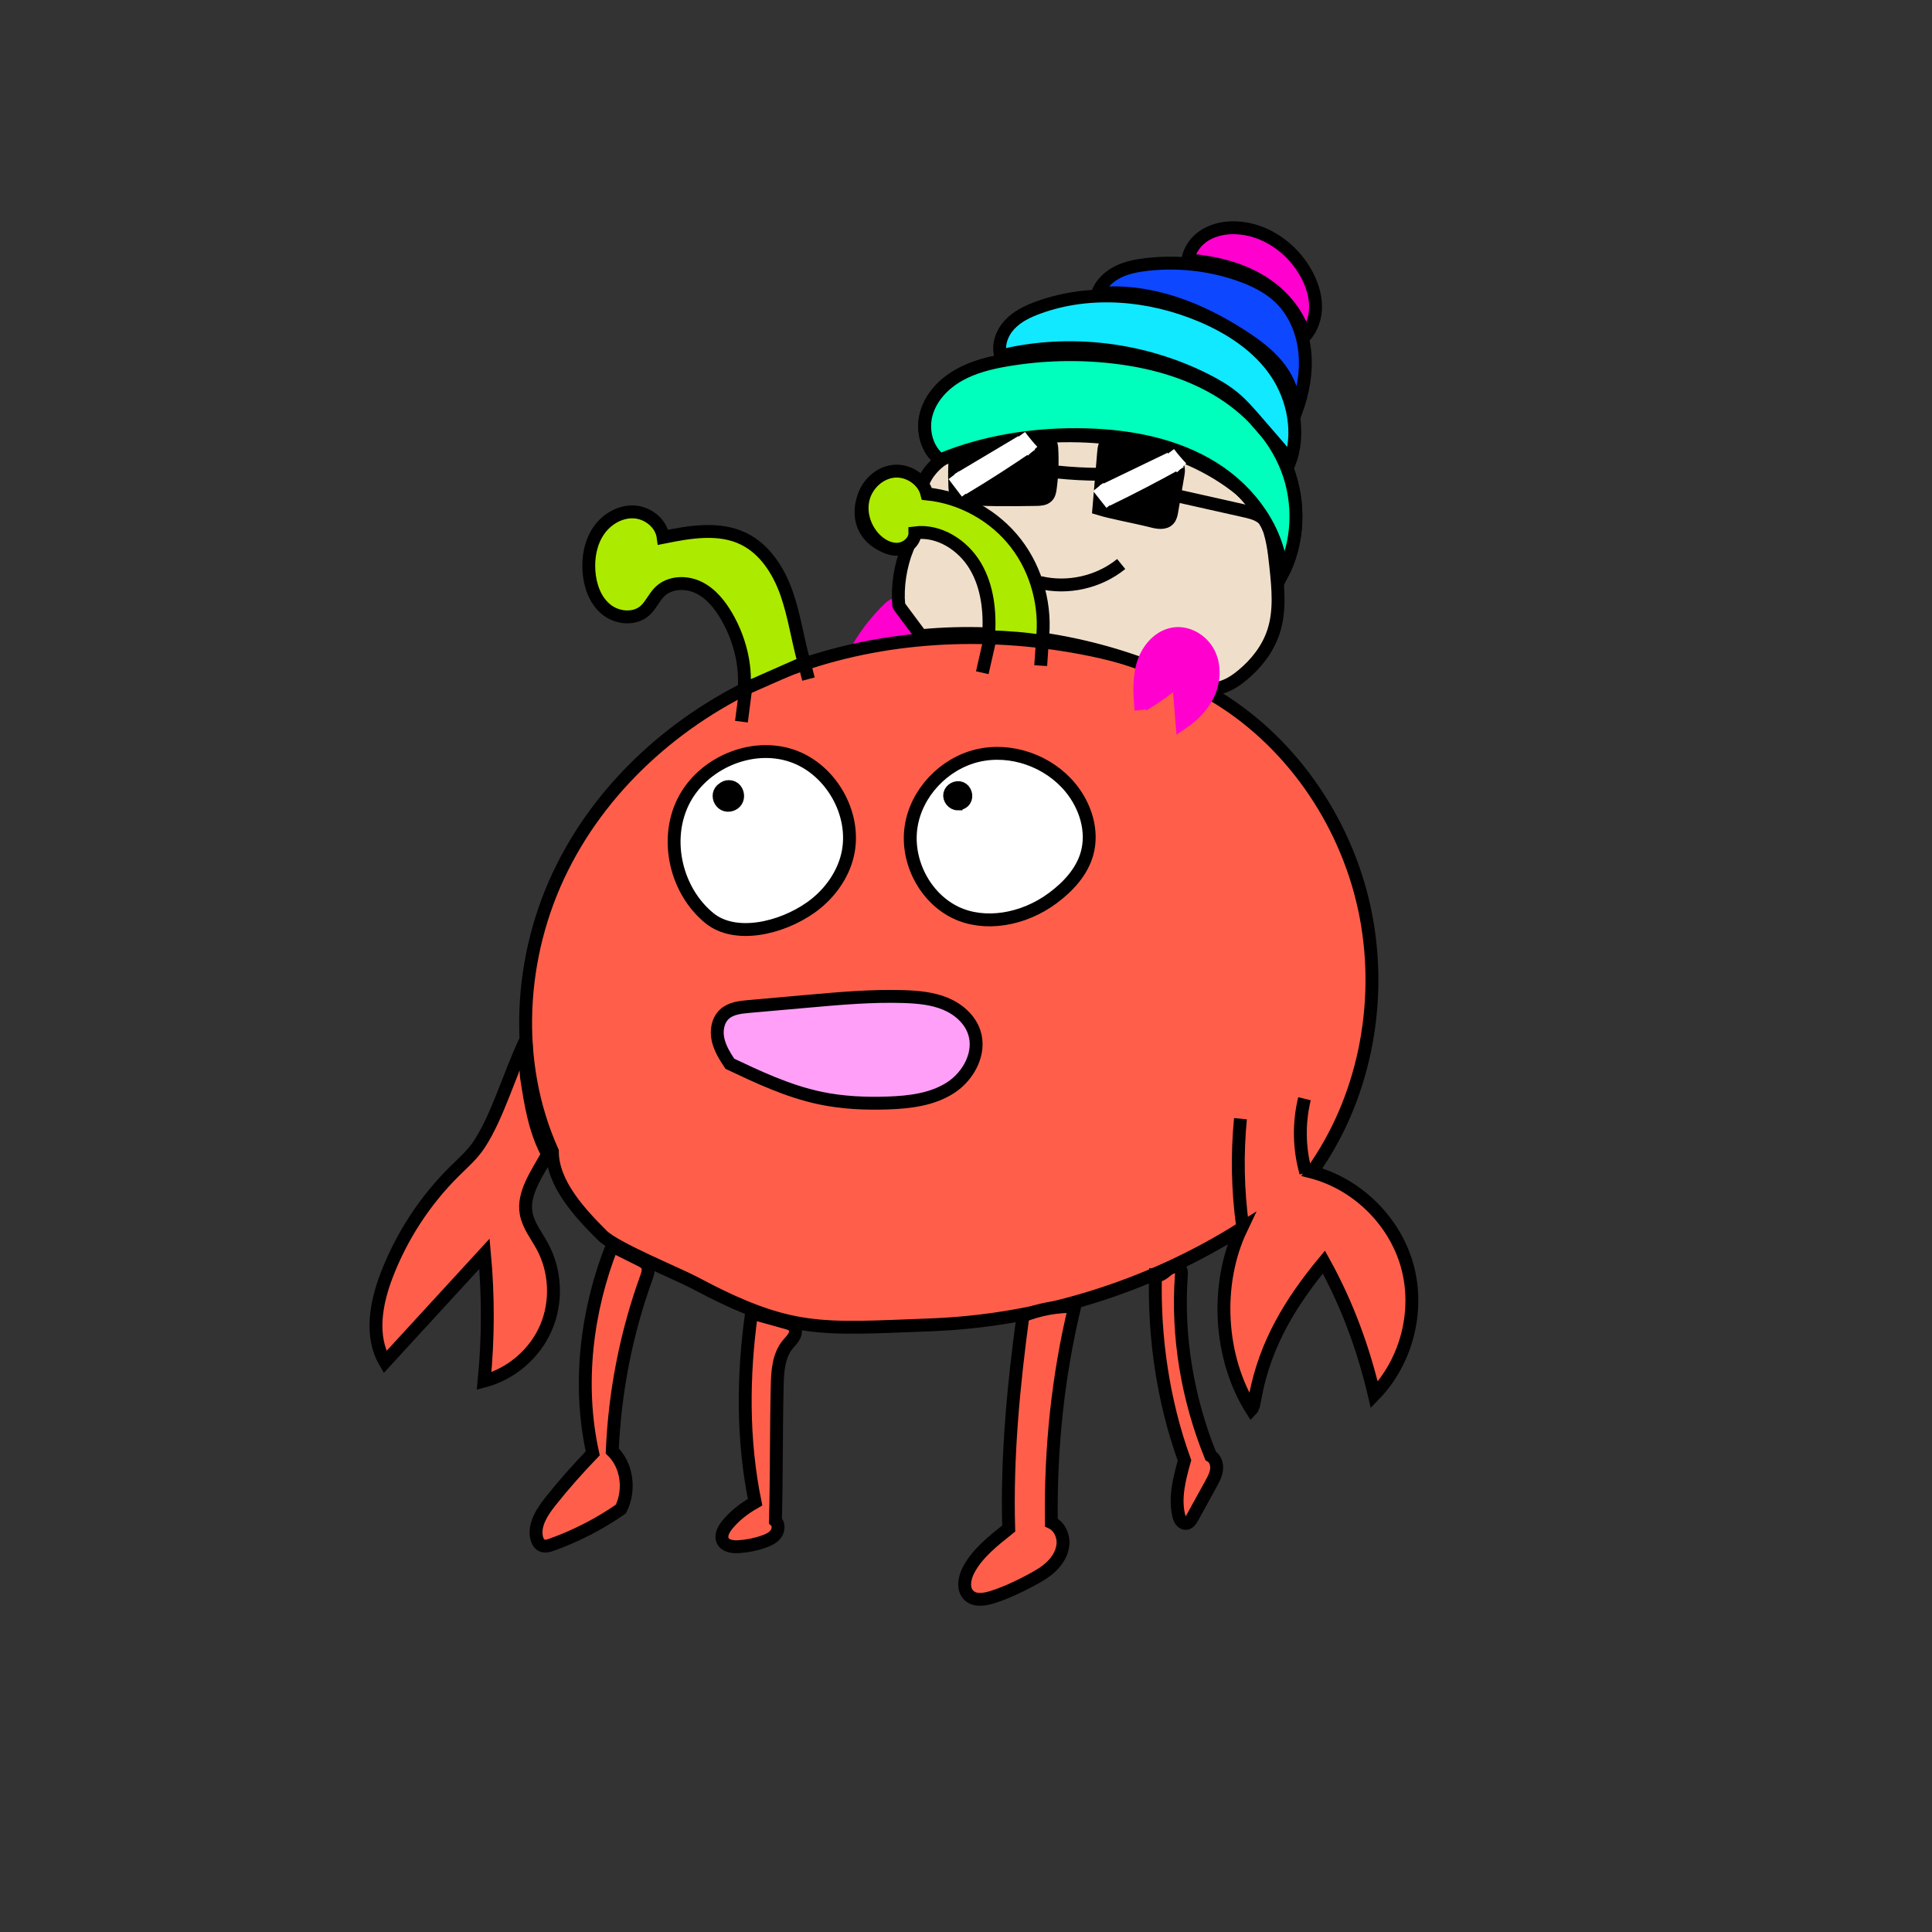 <?xml version="1.0" encoding="utf-8"?>
<!-- Generator: Adobe Illustrator 25.2.0, SVG Export Plug-In . SVG Version: 6.00 Build 0)  -->
<svg version="1.1" id="レイヤー_2" xmlns="http://www.w3.org/2000/svg" xmlns:xlink="http://www.w3.org/1999/xlink" x="0px"
	 y="0px" viewBox="0 0 300 300" style="enable-background:new 0 0 300 300;" xml:space="preserve">
<rect x="0" y="0" width="300" height="300" fill="#333333" stroke="none"/>
<style type="text/css">
	.st0{fill:#FF00CF;stroke:#FF00CF;stroke-width:2;stroke-miterlimit:10;}
	.st1{fill:#FF5F4A;stroke:#000000;stroke-width:2;stroke-miterlimit:10;}
	.st2{fill:none;stroke:#000000;stroke-width:2;stroke-miterlimit:10;}
	.st3{fill:#FFFFFF;stroke:#000000;stroke-width:2;stroke-miterlimit:10;}
	.st4{fill:#FF9FF8;stroke:#000000;stroke-width:2;stroke-miterlimit:10;}
	.st5{fill:#EFDFCA;stroke:#000000;stroke-width:2;stroke-miterlimit:10;}
	.st6{fill:#ACEA00;stroke:#000000;stroke-width:2;stroke-miterlimit:10;}
	.st7{stroke:#000000;stroke-width:2;stroke-miterlimit:10;}
	.st8{fill:#00FFBC;stroke:#000000;stroke-width:2;stroke-miterlimit:10;}
	.st9{fill:#10E9FF;stroke:#000000;stroke-width:2;stroke-miterlimit:10;}
	.st10{fill:#0D47FF;stroke:#000000;stroke-width:2;stroke-miterlimit:10;}
	.st11{fill:#FF00CF;stroke:#000000;stroke-width:2;stroke-miterlimit:10;}
	.st12{fill:none;stroke:#FFFFFF;stroke-width:2;stroke-miterlimit:10;}
</style>
<path class="st0" d="M133.36,100.38c1.31-2.17,2.9-4.17,4.72-5.93c0.34-0.33,0.78-0.68,1.24-0.55c0.29,0.08,0.5,0.33,0.68,0.58
	c1.05,1.41,1.98,2.91,2.76,4.49C139.79,99.02,136.83,99.39,133.36,100.38z"/>
<path class="st1" d="M85.77,178.78c-6.21-13.84-5.25-30.44,1.52-44.01c6.76-13.58,18.98-24.12,32.99-29.93s29.7-7.06,44.69-4.74
	c8.43,1.31,16.79,3.76,24.07,8.22c12.01,7.37,20.44,20.13,23.07,33.97s-0.41,28.58-8.4,39.71c6.99,1.82,12.82,7.54,14.78,14.49
	c1.96,6.95-0.03,14.87-5.09,20.1c-1.67-7.12-4.19-14.05-7.83-20.62c-5.22,6.31-9.07,12.7-10.63,20.74
	c-0.18-0.18-0.27,1.86-0.59,2.18c-5.08-8.07-5.71-19.5-1.61-28.11c-14.45,9.11-31.33,14.32-48.4,14.95
	c-17.07,0.63-21.54,1.41-36.62-6.61c-2.48-1.32-12.2-5.29-14.19-7.28C89.91,188.24,85.77,183.71,85.77,178.78z"/>
<path class="st2" d="M106.7,41.29"/>
<path class="st3" d="M148.41,141.71c-4.83-2.32-7.73-8.01-6.94-13.31c0.79-5.3,5.11-9.84,10.33-11.07s11.02,0.84,14.42,4.98
	c2.33,2.83,3.57,6.74,2.56,10.27c-0.81,2.84-2.94,5.12-5.31,6.88C158.83,142.9,152.84,143.83,148.41,141.71z"/>
<path class="st3" d="M110.18,142.59c-5.18-4.21-7.06-12.1-4.1-18.09c2.96-5.99,10.58-9.29,16.9-7.14
	c6.32,2.15,10.36,9.64,8.46,16.04c-0.9,3.04-2.95,5.68-5.53,7.51C121.22,144.23,114.13,145.78,110.18,142.59z"/>
<path class="st2" d="M112.78,124.47c-0.5-0.42-0.91-1.09-0.67-1.7c0.28-0.7,1.32-0.82,1.9-0.35c0.55,0.46,0.7,1.34,0.32,1.95
	c-0.38,0.61-1.25,0.86-1.89,0.53s-0.96-1.17-0.68-1.83c0.28-0.66,1.13-1.02,1.8-0.75S114.6,123.44,112.78,124.47z"/>
<path class="st2" d="M148.72,124.83c-0.75,0-1.39-0.79-1.24-1.52s1.04-1.21,1.73-0.93c0.69,0.28,0.99,1.25,0.58,1.88
	c-0.24,0.37-0.71,0.6-1.14,0.5c-0.43-0.09-0.77-0.54-0.69-0.98c0.06-0.33,0.41-0.61,0.72-0.5S149.04,123.94,148.72,124.83z"/>
<path class="st2" d="M161.59,87.28"/>
<path class="st4" d="M113.33,165.18c-0.78-1.18-1.54-2.4-1.84-3.78s-0.04-2.96,1-3.92c0.99-0.91,2.43-1.07,3.77-1.19
	c3.08-0.27,6.16-0.55,9.25-0.82c4.94-0.44,9.88-0.88,14.84-0.72c2.17,0.07,4.39,0.27,6.4,1.09s3.83,2.37,4.52,4.43
	c1.08,3.19-0.84,6.8-3.67,8.63s-6.32,2.25-9.69,2.37c-3.52,0.12-7.08-0.03-10.53-0.76C122.26,169.44,117.49,167.14,113.33,165.18z"
	/>
<path class="st5" d="M143.02,98.71c13.53-1.28,27.39,1.03,39.78,6.64c1.9,0.86,3.91,1.83,5.99,1.56c1.55-0.2,2.93-1.07,4.13-2.07
	c2.15-1.77,3.93-4.05,4.81-6.69c1.08-3.24,0.74-6.76,0.38-10.16c-0.26-2.44-0.53-4.93-1.58-7.14c-1.18-2.48-3.26-4.42-5.5-6.01
	c-5.17-3.69-11.35-5.81-17.63-6.68c-6.29-0.87-12.7-0.51-18.97,0.46c-2.21,0.34-4.44,0.77-6.45,1.73c-2.02,0.97-3.82,2.54-4.65,4.62
	c-2.02-1.74-5.26-1.83-7.38-0.21c-2.11,1.62-2.87,4.78-1.72,7.18c1.15,2.4,4.09,3.78,6.68,3.15c-1.11,2.82-1.6,5.89-1.36,8.91
	C139.52,94,139.5,94,143.02,98.71z"/>
<path class="st1" d="M81.62,161.51c-2.65,5.62-4.29,11.69-7.17,16.13c-1.03,1.59-2.48,2.86-3.83,4.19
	c-4.63,4.57-8.27,10.15-10.59,16.22c-1.66,4.34-2.58,9.44-0.24,13.45c5.15-5.61,10.29-11.22,15.44-16.82
	c0.6,6.57,0.59,13.2-0.06,19.77c4.23-1.12,7.88-4.26,9.61-8.28s1.52-8.83-0.58-12.67c-0.91-1.67-2.16-3.22-2.5-5.09
	c-0.54-3.08,1.55-5.95,3.34-9.18c-2-3.66-2.66-7.88-3.29-12C81.57,165.89,81.88,162.55,81.62,161.51z"/>
<path class="st2" d="M222.55,76.42"/>
<path class="st6" d="M115.55,107.01c3.11-1.37,6.21-2.74,9.32-4.11c-1.01-3.55-1.5-7.25-2.72-10.74c-1.22-3.49-3.36-6.87-6.67-8.49
	c-3.81-1.87-8.33-1.08-12.5-0.24c-0.28-2.16-2.37-3.83-4.54-3.94c-2.17-0.11-4.28,1.15-5.5,2.95c-1.22,1.8-1.64,4.06-1.49,6.23
	c0.15,2.21,0.92,4.48,2.61,5.9c1.69,1.43,4.42,1.72,6.08,0.25c0.94-0.83,1.42-2.08,2.32-2.95c1.54-1.5,4.08-1.58,6.01-0.65
	c1.93,0.93,3.34,2.7,4.41,4.56C114.83,99.19,115.85,103.13,115.55,107.01z"/>
<path class="st2" d="M201.31,29.31"/>
<path class="st6" d="M153.5,98.86c0.27-3.77-0.12-7.72-2.05-10.97c-1.92-3.25-5.63-5.63-9.38-5.15c0.02,1.33-1.27,2.43-2.6,2.54
	c-1.33,0.1-2.61-0.6-3.56-1.54c-1.61-1.61-2.41-4.04-1.88-6.25c0.53-2.21,2.47-4.07,4.73-4.31c2.26-0.24,4.63,1.3,5.17,3.51
	c5.38,0.54,10.5,3.38,13.81,7.66c3.31,4.28,4.77,9.95,4.09,15.24C159.24,99.17,156.62,98.98,153.5,98.86z"/>
<path class="st1" d="M95.04,193.47c1.47,0.73,2.93,1.47,4.4,2.2c0.4,0.2,0.82,0.42,1.04,0.81c0.33,0.58,0.1,1.29-0.12,1.92
	c-3.12,8.62-4.9,17.72-5.29,26.9c2.3,2.22,2.82,6.05,1.34,9.02c-3.3,2.3-6.91,4.16-10.7,5.52c-0.5,0.18-1.06,0.35-1.55,0.14
	c-0.5-0.22-0.76-0.78-0.86-1.32c-0.36-2.01,0.91-3.93,2.18-5.53c2.07-2.61,4.29-5.1,6.56-7.46
	C89.65,214.92,91.11,203.37,95.04,193.47z"/>
<path class="st1" d="M158.84,204.33c2.55-1.02,5.3-1.52,8.04-1.47c-2.61,10.84-3.78,22.02-3.63,33.55c1.22,0.56,1.9,1.99,1.81,3.33
	c-0.09,1.34-0.83,2.57-1.8,3.5c-0.97,0.93-2.16,1.59-3.34,2.22c-1.9,1-3.84,1.92-5.89,2.56c-1.19,0.37-2.62,0.58-3.54-0.25
	c-1.08-0.98-0.75-2.76-0.06-4.04c1.4-2.61,3.84-4.49,6.2-6.38C156.3,226.12,157.42,214.86,158.84,204.33z"/>
<path class="st1" d="M116.7,203.88c1.8,0.5,3.61,1.01,5.41,1.51c0.47,0.13,0.98,0.29,1.25,0.71c0.28,0.43,0.17,1.02-0.08,1.46
	c-0.25,0.45-0.64,0.8-0.96,1.2c-1.45,1.77-1.59,4.24-1.64,6.53c-0.16,6.92-0.08,13.84-0.27,20.86c0.56,0.49,0.51,1.43,0.07,2.04
	c-0.44,0.6-1.15,0.93-1.86,1.18c-1.27,0.45-2.61,0.72-3.96,0.8c-0.9,0.05-1.99-0.09-2.41-0.89c-0.42-0.8,0.09-1.77,0.65-2.47
	c1.14-1.41,2.59-2.56,4.35-3.55C115.27,223.64,115.34,213.59,116.7,203.88z"/>
<path class="st1" d="M179.42,198.08c0.73,0.12,1.35-0.49,1.93-0.94c0.59-0.45,1.57-0.7,1.96-0.07c0.17,0.28,0.15,0.63,0.13,0.95
	c-0.68,9.5,0.95,19.16,4.55,28.04c0.71,0.39,1.01,1.3,0.92,2.11c-0.09,0.81-0.49,1.55-0.88,2.26c-0.96,1.74-1.91,3.47-2.87,5.21
	c-0.23,0.43-0.55,0.91-1.04,0.92c-0.6,0.02-0.96-0.66-1.09-1.25c-0.66-2.82,0.12-5.75,0.9-8.54
	C180.58,217.53,179.18,207.57,179.42,198.08z"/>
<path class="st0" d="M177.51,109.44c1.92-1.12,3.72-2.46,5.51-3.86c0.16,2.2,0.32,4.41,0.52,6.72c1.78-1.19,3.34-2.79,4.19-4.76
	c0.85-1.97,0.92-4.32-0.08-6.21c-1-1.89-3.16-3.2-5.29-2.92c-2.36,0.31-4.16,2.4-4.86,4.67c-0.7,2.27-0.52,4.71-0.34,7.14
	C177.15,110.14,177.15,110.05,177.51,109.44z"/>
<path class="st7" d="M170.63,78.99c0.25-2.91,0.49-5.82,0.74-8.74c0.05-0.61,0.14-1.29,0.63-1.66c0.52-0.39,1.25-0.26,1.87-0.09
	c2.73,0.73,5.38,1.75,7.9,3.02c0.45,0.23,0.94,0.5,1.13,0.97c0.16,0.38,0.09,0.82,0.02,1.23c-0.32,1.88-0.64,3.76-0.96,5.64
	c-0.08,0.46-0.17,0.95-0.49,1.3c-0.61,0.68-1.71,0.49-2.59,0.26C175.87,80.17,172.79,79.65,170.63,78.99z"/>
<path class="st7" d="M148.39,77.28c-0.2-2.18-0.22-4.38-0.04-6.56c0.04-0.54,0.12-1.13,0.5-1.52c0.39-0.39,0.98-0.47,1.53-0.52
	c3.91-0.38,7.85-0.48,11.77-0.29c0.27,0.01,0.57,0.03,0.79,0.2c0.3,0.23,0.35,0.65,0.38,1.03c0.12,2.06,0.05,4.13-0.23,6.17
	c-0.06,0.47-0.15,0.97-0.48,1.3c-0.42,0.42-1.08,0.46-1.67,0.47C156.74,77.62,152.56,77.68,148.39,77.28z"/>
<path class="st2" d="M161.46,90.44c4.35,1.05,9.17-0.04,12.64-2.86"/>
<path class="st2" d="M164.12,73.29c2.2,0.23,4.42,0.35,6.64,0.36"/>
<path class="st2" d="M183.05,77.05c3.37,0.76,6.75,1.52,10.12,2.27c0.88,0.2,1.78,0.4,2.54,0.89c0.76,0.48,1.37,1.31,1.34,2.21"/>
<path class="st8" d="M146,71.41c-2.13-1.59-2.87-4.63-2.15-7.19c0.72-2.56,2.7-4.63,5.02-5.95c2.31-1.31,4.94-1.95,7.57-2.39
	c5.42-0.91,10.96-1.06,16.42-0.43c5.6,0.64,11.17,2.13,16.03,4.98c4.86,2.85,8.98,7.16,11,12.42c2.02,5.26,1.78,11.49-0.84,16.44
	c-0.39-6.82-4.85-12.97-10.64-16.59c-5.78-3.62-12.74-4.98-19.56-5.18C160.88,67.27,152.88,68.54,146,71.41z"/>
<path class="st8" d="M146,71.41c-2.13-1.59-2.87-4.63-2.15-7.19c0.72-2.56,2.7-4.63,5.02-5.95c2.31-1.31,4.94-1.95,7.57-2.39
	c5.42-0.91,10.96-1.06,16.42-0.43c5.6,0.64,11.17,2.13,16.03,4.98c4.86,2.85,8.98,7.16,11,12.42c2.02,5.26,1.78,11.49-0.84,16.44
	c-0.39-6.82-4.85-12.97-10.64-16.59c-5.78-3.62-12.74-4.98-19.56-5.18C160.88,67.27,152.88,68.54,146,71.41z"/>
<path class="st9" d="M155.4,55.26c-0.52-1.68,0.17-3.56,1.37-4.85c1.2-1.29,2.84-2.07,4.5-2.67c8.09-2.93,17.26-2.09,25.19,1.24
	c4.57,1.92,8.91,4.75,11.69,8.85c2.78,4.1,3.78,9.62,2.06,14.1c-0.44-1.14-1.25-2.09-2.06-3.02c-1.06-1.22-2.12-2.44-3.17-3.66
	c-1.05-1.21-2.11-2.43-3.34-3.46c-1.34-1.12-2.87-2.01-4.43-2.8C177.58,54.14,166.14,52.65,155.4,55.26z"/>
<path class="st10" d="M170.42,45.58c0.51-1.47,1.73-2.62,3.12-3.33c1.39-0.7,2.95-1,4.5-1.18c4.75-0.55,9.62-0.03,14.15,1.5
	c2.47,0.84,4.9,2.01,6.74,3.86c2.18,2.2,3.4,5.24,3.69,8.33c0.29,3.08-0.3,6.2-1.35,9.12c-0.08-0.22-0.15-0.43-0.38-0.65
	c0.01-2.38-1.06-4.67-2.57-6.51c-1.52-1.83-3.47-3.26-5.47-4.55C186.3,47.93,178.61,44.83,170.42,45.58z"/>
<path class="st11" d="M184.46,40.36c0.23-1.62,1.32-3.05,2.72-3.89s3.08-1.16,4.71-1.1c4.61,0.16,8.86,3.2,11.02,7.27
	c0.8,1.51,1.35,3.18,1.37,4.88c0.02,1.71-0.53,3.45-1.69,4.7c-1.03-3.78-3.85-6.91-7.26-8.83C191.94,41.46,188,40.65,184.46,40.36z"
	/>
<path class="st2" d="M192.94,190.32c-0.75-5.5-0.86-11.09-0.32-16.61"/>
<path class="st2" d="M202.77,182.1c-1.06-3.72-1.13-7.73-0.21-11.49"/>
<g>
	<path class="st12" d="M148.73,74.48c3.3-1.97,6.6-3.94,9.9-5.9"/>
	<path class="st12" d="M149.48,75.88c3.68-2.2,7.17-4.46,10.68-6.87"/>
	<path class="st12" d="M160.34,70.06c-0.71-0.76-1.37-1.56-1.98-2.4"/>
	<path class="st12" d="M150.16,76.51c-0.69-0.91-1.38-1.81-2.07-2.72"/>
</g>
<g>
	<path class="st12" d="M171.17,76.29c3.52-1.7,7.05-3.39,10.57-5.09"/>
	<path class="st12" d="M171.9,77.62c3.93-1.9,7.67-3.86,11.43-5.95"/>
	<path class="st12" d="M183.48,72.65c-0.72-0.74-1.38-1.52-1.98-2.32"/>
	<path class="st12" d="M172.59,78.24c-0.69-0.87-1.38-1.75-2.07-2.62"/>
</g>
<path class="st2" d="M152.53,104.46c0.44-1.94,0.88-3.88,1.32-5.82"/>
<path class="st2" d="M161.88,99.26c-0.09,1.37-0.19,2.73-0.28,4.1"/>
<path class="st2" d="M115.83,106.62c-0.23,1.81-0.47,3.63-0.7,5.44"/>
<path class="st2" d="M124.89,102.94c0.22,0.84,0.43,1.68,0.65,2.51"/>
</svg>
